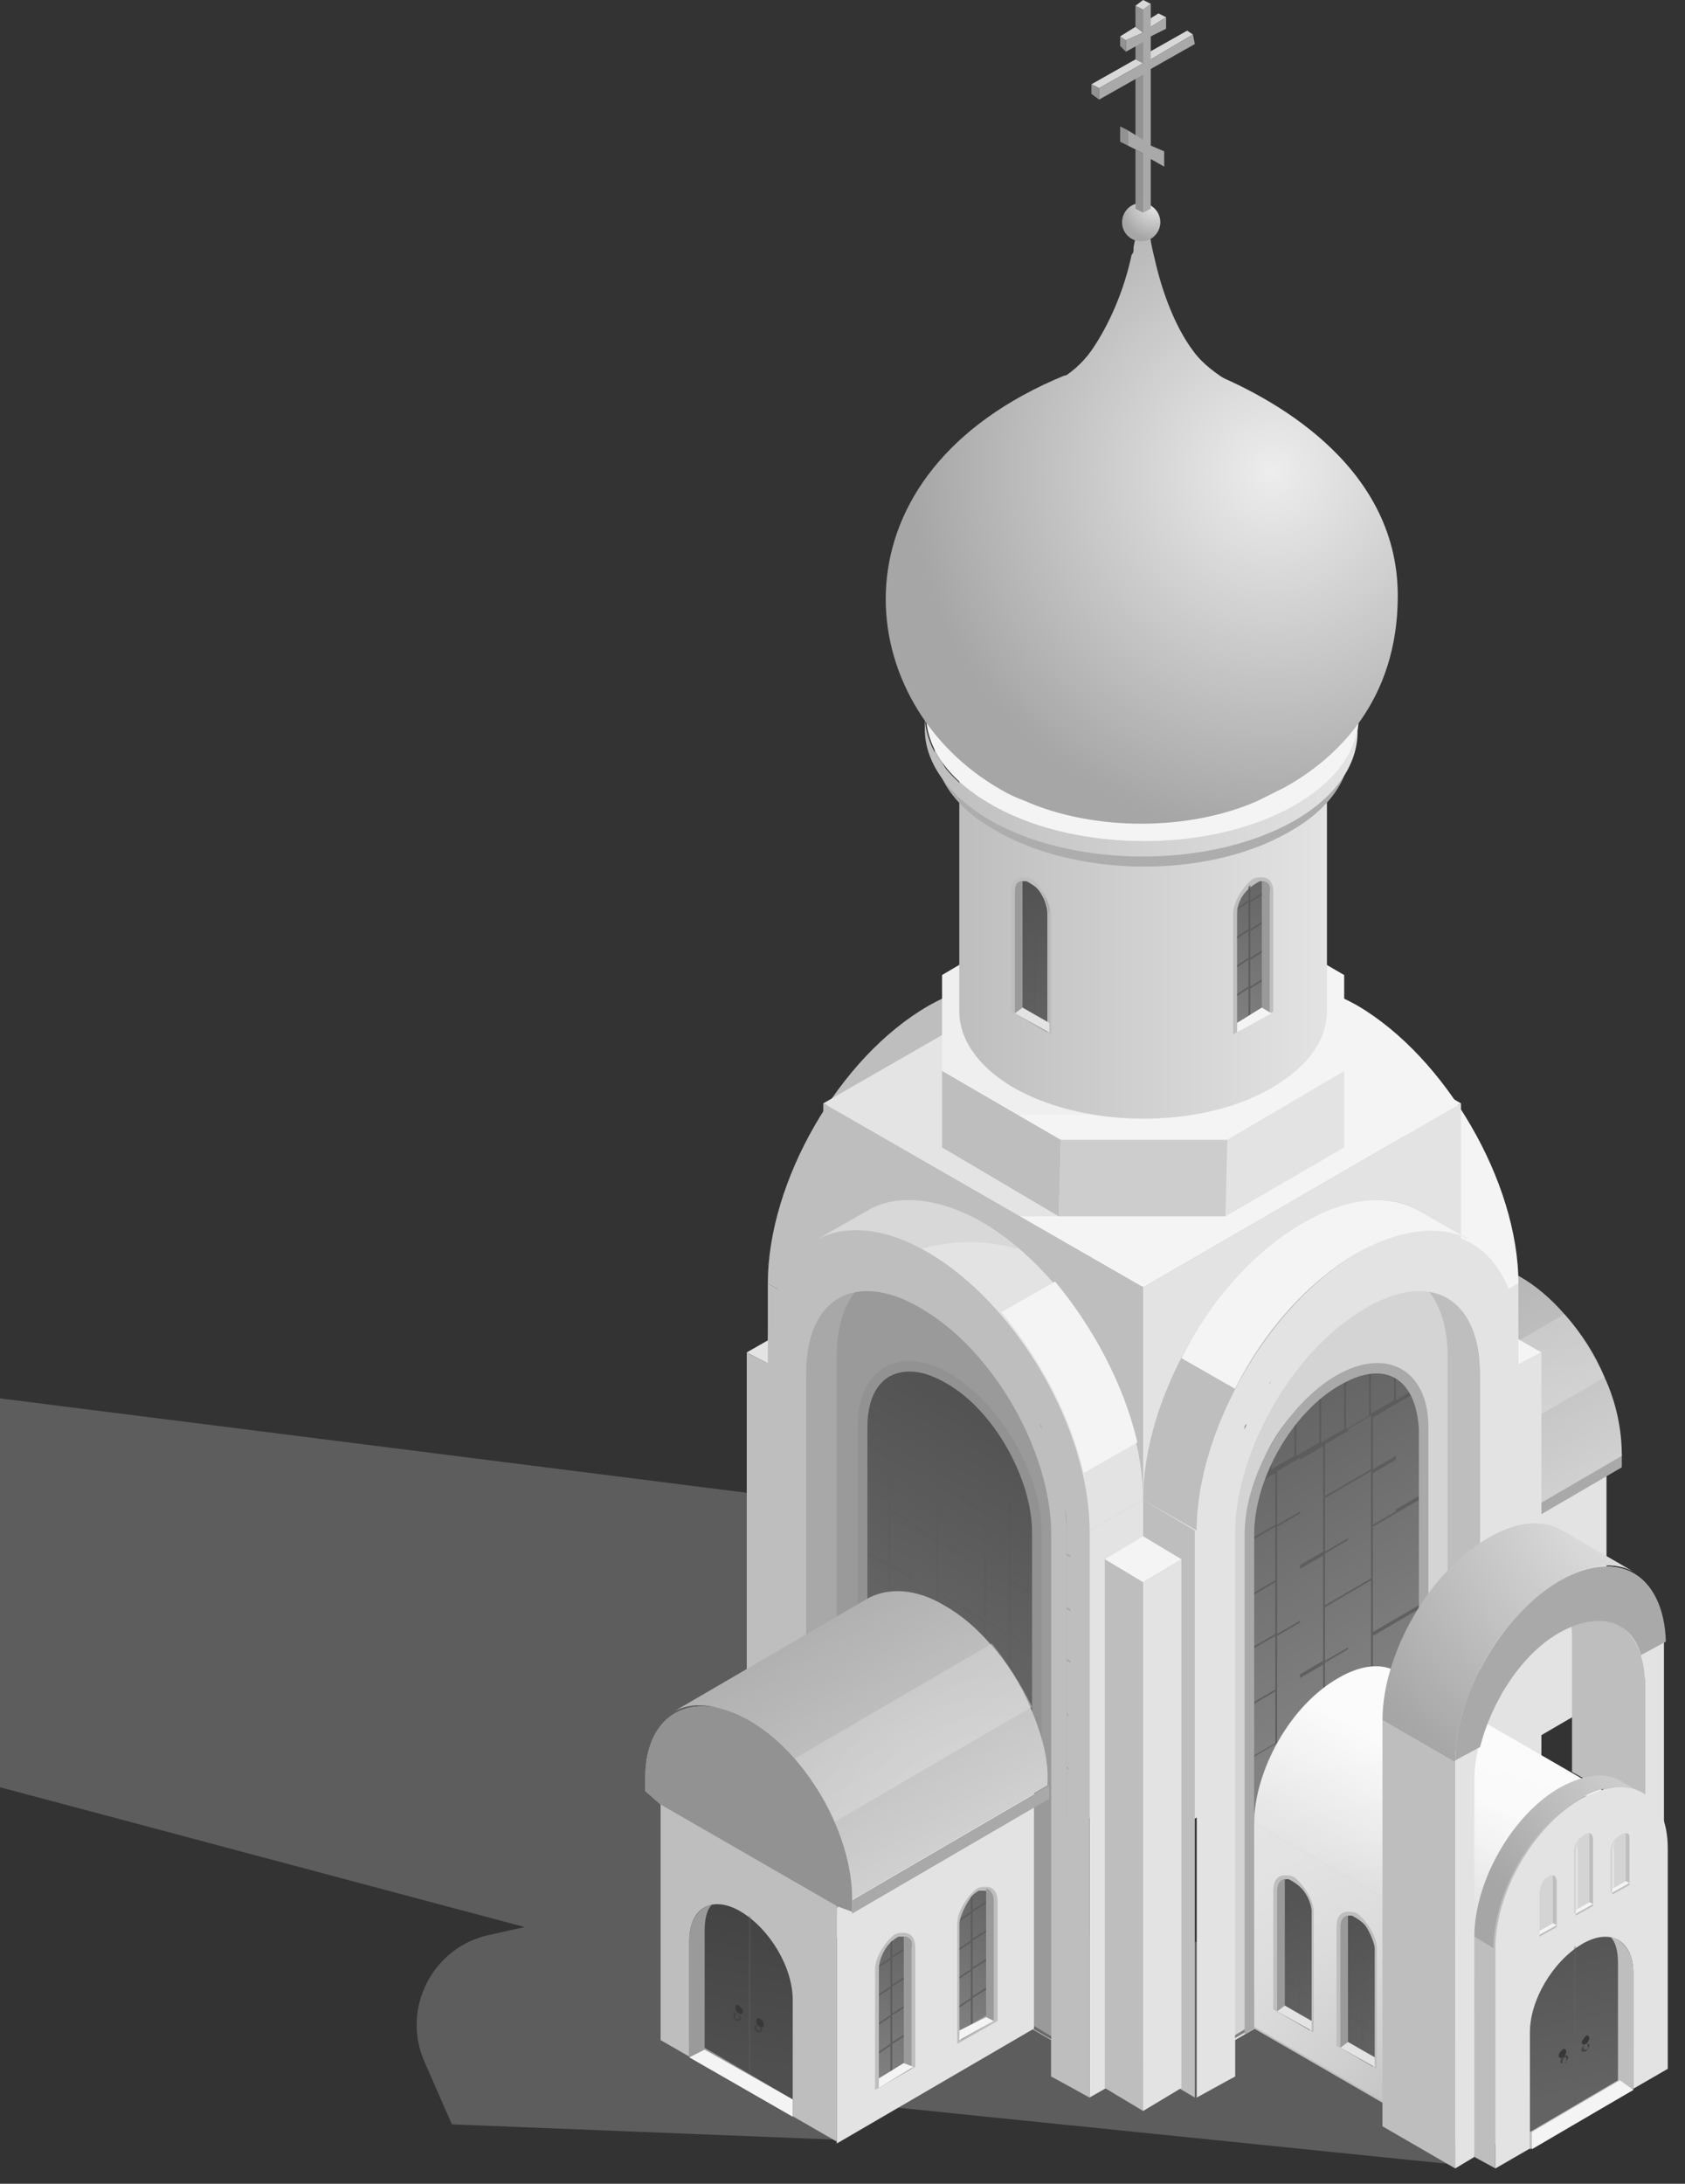 <svg width="88" height="114" viewBox="0 0 88 114" fill="none" xmlns="http://www.w3.org/2000/svg">
<rect x="0" y="0" width="88" height="114" fill="#333333" stroke="none"/>
<path d="M50 105.3L46 110.1L53.9 100.8L70.3 101.9L76 113L46.6 110L43.7 111.7L23.6 110.9L22.2 107.7C20.9 104.9 22.6 101.6 25.6 101L27.4 100.6L0 93.3V73L64.1 81.1" fill="#BFBFBF" fill-opacity="0.3"/>
<path d="M73.6 82.3L83.9 76.3V88.6L73.6 94.6V82.3Z" fill="#E3E3E3"/>
<path d="M74.4 81.9L84.7 75.9V76.6L74.4 82.6V81.9Z" fill="#A9A9A9"/>
<path d="M83.8 71.9C83.3 70.7 82.6 69.6 81.7 68.6C81 67.8 80.2 67.1 79.3 66.6C77.8 65.7 76.4 65.7 75.4 66.2L65.1 72.2C66.1 71.6 67.4 71.7 69 72.6C69.8 73.1 70.6 73.8 71.4 74.6C72.2 75.6 73 76.7 73.5 77.9C74.1 79.2 74.4 80.7 74.4 82L84.7 76C84.7 74.6 84.4 73.2 83.8 71.9Z" fill="url(#paint0_linear)"/>
<path opacity="0.5" d="M81.7 68.6L71.4 74.6C72.2 75.6 73 76.7 73.5 77.9L83.8 71.9C83.2 70.7 82.5 69.5 81.7 68.6Z" fill="url(#paint1_radial)"/>
<path d="M69 72.6C72 74.3 74.4 78.5 74.4 81.9V82.6L73.6 82.3V94.6L64.4 89.3V77L63.6 76.3V75.6C63.6 72.2 66.1 70.8 69 72.6Z" fill="#929292"/>
<path d="M42.9 68.6V98.2L40.1 96.5V67L42.9 68.6Z" fill="#BEBEBE"/>
<path d="M48.5 52.5C50.8 51.2 53 51 54.5 51.9L57.3 53.5C55.8 52.6 53.7 52.7 51.3 54.1C46.7 56.8 42.9 63.3 42.9 68.6L40.1 67C40.1 61.7 43.8 55.2 48.5 52.5Z" fill="#BEBEBE"/>
<path d="M51.2 54.1C46.6 56.8 42.8 63.3 42.8 68.6V98.1L59.6 88.4V58.9C59.7 53.6 55.9 51.4 51.2 54.1Z" fill="#BEBEBE"/>
<path d="M76.5 68.6V98.2L79.3 96.5V67L76.5 68.6Z" fill="#E3E3E3"/>
<path d="M70.9 52.5C68.6 51.2 66.4 51 64.9 51.9L62.1 53.5C63.6 52.6 65.7 52.7 68.1 54.1C72.7 56.8 76.5 63.3 76.5 68.6L79.3 67C79.3 61.7 75.5 55.2 70.9 52.5Z" fill="#F4F4F4"/>
<path d="M68.1 54.1C72.7 56.8 76.5 63.3 76.5 68.6V98.1L59.7 88.4V58.9C59.7 53.6 63.5 51.4 68.1 54.1Z" fill="#BEBEBE"/>
<path d="M78.4 71.7L76.4 70.6L78.4 69.4L80.5 70.6L78.4 71.7Z" fill="#F4F4F4"/>
<path d="M78.4 99.4L76.4 98.2V70.6L78.4 71.7V99.4Z" fill="#BEBEBE"/>
<path d="M80.5 98.2L78.4 99.4V71.7L80.5 70.6V98.2Z" fill="#E3E3E3"/>
<path d="M41.1 71.7L39 70.6L41.1 69.4L43.1 70.6L41.1 71.7Z" fill="#E3E3E3"/>
<path d="M41.1 99.4L39 98.2V70.6L41.1 71.7V99.4Z" fill="#BEBEBE"/>
<path d="M43.1 98.2L41.1 99.4V71.7L43.1 70.6V98.2Z" fill="#F4F4F4"/>
<path d="M59.7 67.2L43 57.6L59.7 48L76.3 57.6L59.7 67.2Z" fill="#F4F4F4"/>
<path d="M59.7 96.5L43 86.9V57.6L59.7 67.2V96.5Z" fill="#BEBEBE"/>
<path d="M76.3 86.9L59.7 96.5V67.2L76.3 57.6V86.9Z" fill="#E3E3E3"/>
<path d="M56.9 79.9V109.5L59.7 107.9V78.3L56.9 79.9Z" fill="#E3E3E3"/>
<path d="M51.3 63.8C49 62.5 46.8 62.3 45.3 63.2L42.5 64.8C44 63.9 46.1 64 48.5 65.4C53.1 68.1 56.9 74.6 56.9 79.9L59.7 78.3C59.7 73 55.9 66.5 51.3 63.8Z" fill="#E3E3E3"/>
<path d="M40.1 99.8V70.3C40.1 65 43.9 62.8 48.5 65.5C53.1 68.2 56.9 74.7 56.9 80V109.5L54.9 108.4V106.5L49 103.1L40.1 99.8Z" fill="#BEBEBE"/>
<path d="M47.7 68.2C48.5 68.2 49.2 68.8 50.1 69.4C56.5 74.8 55.4 82 55.3 89.9C55.2 95.6 55.5 106.8 55.5 106.8L44.7 100.6V72.2C44.8 69.7 45.9 68.2 47.7 68.2Z" fill="url(#paint2_linear)"/>
<path opacity="0.2" d="M44.8 86.5L45.2 86.7V89.4H45.3V86.7L46.5 87.4V90.1H46.6V87.4L47.8 88.1V90.8H47.9V88.1L49.1 88.8V91.5H49.2V88.8L50.4 89.5V92.2H50.5V89.5L51.7 90.2V92.9H51.8V90.2L53 90.9V93.6H53.1V90.9L54.3 91.6C54.3 91.7 54.3 92.2 54.3 94.3H54.4C54.4 92.2 54.4 91.7 54.4 91.6L55.6 92.3C55.6 92.4 55.6 92.8 55.6 95H55.7C55.7 92.6 55.7 92.3 55.7 92.3L55.8 92.4V92.3L55.7 92.2V89.5L55.8 89.6V89.5L55.7 89.4V86.7L55.9 86.8V86.7L55.7 86.6V84L55.9 84.1V84L55.7 83.9V81.2L55.9 81.3V81.2L55.7 81.1C55.7 80.3 55.7 79.8 55.7 79.4C55.7 79.2 55.7 79 55.6 78.8C55.6 79.9 55.6 80.4 55.6 81L54.4 80.3C54.4 79.7 54.4 79.3 54.4 77.6L55.5 78.2V78.1L54.4 77.5V74.5C54.4 74.4 54.3 74.4 54.3 74.3V77.4L53.1 76.7V72.2L53 72.1V76.7L51.8 76V71.2H51.7V76L50.5 75.3V70.8H50.4V75.3L49.2 74.6V70.4H49.1V74.6L47.9 73.9V70H47.8V73.9L46.6 73.2V69.4H46.5V73.2L45.3 72.5V69.9C45.3 70 45.3 70 45.2 70.1V72.5L44.8 72.3V72.4L45.2 72.6C45.2 74.9 45.2 74.3 45.2 75.4L44.8 75.2V75.3L45.2 75.5C45.2 76.9 45.2 76.3 45.2 78.3L44.8 78.1V78.2L45.2 78.4C45.2 80.7 45.2 80.1 45.2 81.2L44.8 81V81.1L45.2 81.3C45.2 82.7 45.2 82.1 45.2 84.1L44.8 83.9V84L45.2 84.2V87L44.8 86.5ZM54 89L55.2 89.7V92.4L54 91.7V89ZM54 86.1L55.2 86.8V89.5L54 88.8C54 87.4 54 87.6 54 86.1ZM54 83.3L55.2 84V84.1V86.7L54 86C54 85.4 54 85 54 83.3ZM54 80.4L55.2 81.1V83.8L54 83.1C54 81.7 54 81.9 54 80.4ZM52.8 88.3L54 89V91.7L52.8 91V88.3ZM52.8 85.4L54 86.1C54 87.5 54 87.4 54 88.9L52.8 88.2C52.8 86.7 52.8 86.8 52.8 85.4ZM52.8 82.6L54 83.3C54 84.2 54 84.8 54 86L52.8 85.3C52.8 84.3 52.8 83.6 52.8 82.6ZM52.8 79.7L54 80.4C54 81.8 54 81.7 54 83.2L52.8 82.5C52.8 81 52.8 81.2 52.8 79.7ZM52.8 76.9L54 77.6C54 78.5 54 79.1 54 80.3L52.8 79.6C52.8 78.7 52.8 78 52.8 76.9ZM51.5 87.5L52.7 88.2V91L51.5 90.3V87.5ZM51.5 84.7L52.7 85.4C52.7 86.8 52.7 86.2 52.7 88.2L51.5 87.5C51.5 85.4 51.5 85 51.5 84.9C51.5 84.8 51.5 84.8 51.5 84.7ZM51.5 81.8L52.7 82.5C52.7 83.4 52.7 84 52.7 85.3L51.5 84.6C51.5 83.1 51.5 82.6 51.5 82.4C51.5 82.4 51.5 82.4 51.5 82.3C51.5 82.2 51.5 82.1 51.5 81.8ZM51.5 79L52.7 79.7C52.7 81.1 52.7 80.5 52.7 82.5L51.5 81.8C51.5 79.7 51.5 79.3 51.5 79.2C51.5 79.1 51.5 79.1 51.5 79ZM51.5 76.2L52.7 76.9C52.7 77.8 52.7 78.4 52.7 79.7L51.5 79C51.5 77.5 51.5 77 51.5 76.8C51.5 76.8 51.5 76.8 51.5 76.7C51.5 76.5 51.5 76.4 51.5 76.2ZM50.2 86.8L51.4 87.5V90.2L50.2 89.5V86.8ZM50.2 84L51.4 84.7C51.4 84.8 51.4 84.8 51.4 84.9C51.4 85 51.4 85.4 51.4 87.5L50.2 86.8C50.2 85.3 50.2 85.4 50.2 84ZM50.2 81.1L51.4 81.8C51.4 83.4 51.4 82.1 51.4 84.5L50.2 83.8C50.2 82.4 50.2 82.5 50.2 81.1ZM50.2 78.3L51.4 79C51.4 79.1 51.4 79.1 51.4 79.2C51.4 79.3 51.4 79.7 51.4 81.8L50.2 81C50.2 79.6 50.2 79.7 50.2 78.3ZM50.2 75.4L51.4 76.1C51.4 77.7 51.4 76.4 51.4 78.8L50.2 78.1C50.2 76 50.2 76.9 50.2 75.4ZM49 86.1L50.2 86.8V89.5L49 88.8V86.1ZM49 83.2L50.2 83.9C50.2 85.3 50.2 85.2 50.2 86.7L49 86C49 84.5 49 84.7 49 83.2ZM49 80.4L50.2 81.1C50.2 82.5 50.2 82.4 50.2 83.8L49 83.1C49 82.2 49 81.5 49 80.4ZM49 77.5L50.2 78.2C50.2 79.6 50.2 79.5 50.2 81L49 80.3C49 78.9 49 79 49 77.5ZM49 74.7L50.2 75.4C50.2 76.8 50.2 76.7 50.2 78.1L49 77.4C49 76.5 49 75.8 49 74.7ZM47.7 85.4L48.9 86.1V88.9L47.7 88.2V85.4ZM47.7 82.5L48.9 83.2C48.9 84.6 48.9 84 48.9 86L47.7 85.3C47.7 83.2 47.7 82.8 47.7 82.7C47.7 82.7 47.7 82.6 47.7 82.5ZM47.7 79.7L48.9 80.4C48.9 81.4 48.9 82.1 48.9 83.2L47.7 82.5C47.7 81.4 47.7 80.7 47.7 79.7ZM47.7 76.8L48.9 77.5C48.9 78.9 48.9 78.3 48.9 80.3L47.7 79.6C47.7 77.5 47.7 77.1 47.7 77C47.7 77 47.7 76.9 47.7 76.8ZM47.7 74L48.9 74.7C48.9 75.7 48.9 76.4 48.9 77.5L47.7 76.8C47.7 75.8 47.7 75 47.7 74ZM46.5 84.6L47.7 85.3V88L46.5 87.3V84.6ZM46.5 81.8L47.7 82.5C47.7 82.6 47.7 82.6 47.7 82.7C47.7 82.8 47.7 83.2 47.7 85.3L46.5 84.6C46.5 83.1 46.5 83.2 46.5 81.8ZM46.5 78.9L47.7 79.6C47.7 80.6 47.7 81.4 47.7 82.3L46.5 81.6C46.5 80.6 46.5 80.1 46.5 78.9ZM46.5 76.1L47.7 76.8V79.5L46.5 78.8C46.5 77.4 46.5 77.5 46.5 76.1ZM46.5 73.3L47.7 74C47.7 75 47.7 75.8 47.7 76.7L46.5 76C46.5 74.9 46.5 74.4 46.5 73.3ZM45.2 83.9L46.4 84.6V87.3L45.2 86.6V83.9ZM45.2 81.1L46.4 81.8C46.4 83.2 46.4 83.1 46.4 84.6L45.2 83.9C45.2 82.4 45.2 82.5 45.2 81.1ZM45.2 78.2L46.4 78.9C46.4 79.2 46.4 81.4 46.4 81.6L45.2 81C45.2 79.6 45.2 79.7 45.2 78.2ZM45.2 75.4L46.4 76.1C46.4 77.5 46.4 77.4 46.4 78.9L45.2 78.2C45.2 76.7 45.2 76.8 45.2 75.4ZM45.2 72.5L46.4 73.2C46.4 73.5 46.4 75.7 46.4 75.9L45.2 75.2C45.2 73.9 45.2 74 45.2 72.5Z" fill="#595959"/>
<path d="M45.7 67C46 67 47.1 67.3 48.7 68.3C52.8 70.8 55.4 75.6 55.4 80.4V106.6L53.9 105.7C53.9 105.7 53.9 98.7 53.9 91.8C53.9 91.5 54 91.1 54 90.8C54 86.1 54 81.5 53.9 79.5C53.7 74.3 49.4 72 49.4 72C45 69.8 44.9 73.6 45 80.7C45.1 84.7 45.1 94.7 44.9 100.6L43.3 99.7V70.5C43.3 67.8 43.7 67 45.7 67Z" fill="#9A9A9A"/>
<path d="M44.7 67.4C44.1 68.1 43.7 69.3 43.7 70.7V99.9L42.001 100.9V71.7C42.1 69.3 43.1 67.7 44.7 67.4Z" fill="#A8A8A8"/>
<path d="M41.3 100.5V71.8C41.3 67.2 44.5 65.4 48.5 67.7C52.5 70 55.7 75.5 55.7 80.1V108.8L54.9 108.4V80.1C54.9 75.8 51.9 70.5 48.1 68.3C47.1 67.7 46.1 67.4 45.3 67.4C43.3 67.4 42.1 69 42.1 71.7V100.9L41.3 100.5Z" fill="#BEBEBE"/>
<path d="M45.3 89.1V74.5C45.3 72.7 46.1 71.6 47.5 71.6C48.1 71.6 48.7 71.8 49.4 72.2C51.9 73.6 53.9 77.2 53.9 80V92.3C54.1 92.4 54.2 92.5 54.4 92.6V80C54.4 77 52.3 73.3 49.6 71.7C47 70.2 44.8 71.4 44.8 74.4V88.9C45 89 45.1 89.1 45.3 89.1Z" fill="#929292"/>
<path d="M62.4 79.9V109.5L59.7 107.9V78.3L62.4 79.9Z" fill="#BEBEBE"/>
<path d="M68.1 63.8C70.4 62.5 72.6 62.3 74.1 63.2L76.9 64.8C75.4 63.9 73.3 64 70.9 65.4C66.3 68.1 62.5 74.6 62.5 79.9L59.7 78.3C59.7 73 63.4 66.5 68.1 63.8Z" fill="#BEBEBE"/>
<path d="M79.3 99.8V70.3C79.3 65 75.5 62.8 70.9 65.5C66.3 68.2 62.5 74.7 62.5 80V109.5L64.5 108.4V106.5L70.4 103.1L79.3 99.8Z" fill="#E3E3E3"/>
<path d="M71.6 68.2C70.8 68.2 70.1 68.8 69.2 69.4C62.8 74.8 63.9 82 64 89.9C64.1 95.6 63.8 106.8 63.8 106.8L74.6 100.6V72.2C74.6 69.7 73.5 68.2 71.6 68.2Z" fill="url(#paint3_linear)"/>
<path opacity="0.8" d="M74.6 86.4L74.2 86.6V83.8L74.6 83.6V83.5L74.2 83.7C74.2 81.7 74.2 82.3 74.2 80.9L74.6 80.7V80.6L74.2 80.8C74.2 79.8 74.2 80.3 74.2 78L74.6 77.8V77.7L74.2 77.9C74.2 75.9 74.2 76.5 74.2 75.1L74.6 74.9V74.8L74.2 75C74.2 74 74.2 74.5 74.2 72.2L74.6 72V71.9L74.2 72.1V70C74.2 69.9 74.2 69.9 74.1 69.8V72.4L72.9 73.1V69.3H72.8V73.1L71.6 73.8V70H71.5V73.9L70.3 74.6V70.4H70.2V74.6L69 75.3V70.8H68.9V75.3L67.7 76V71.2H67.6V76L66.4 76.7V72.1L66.3 72.2V76.7L65.1 77.4V74.3C65.1 74.4 65 74.4 65 74.5V77.5L63.9 78.1V78.2L65 77.6C65 79.3 65 79.7 65 80.3L64.2 81C64.2 80.3 64.2 79.8 64.2 78.8C64.2 79 64.1 79.2 64.1 79.4C64.1 79.8 64.1 80.3 64.1 81.1L63.9 81.2V81.3L64.1 81.2V83.9L63.9 84V84.1L64.1 84V84.1V86.7L63.9 86.8V86.9L64.1 86.8V89.5L64 89.6V89.7L64.1 89.6V92.3L64 92.4V92.5L64.1 92.4C64.1 92.4 64.1 92.7 64.1 95.1H64.2C64.2 92.9 64.2 92.4 64.2 92.4L65.4 91.7C65.4 91.8 65.4 92.3 65.4 94.4H65.5C65.5 92.3 65.5 91.8 65.5 91.7L66.7 91V93.7H66.8V91L68 90.3V93H68.1V90.3L69.3 89.6V92.3H69.4V89.6L70.6 88.9V91.6H70.7V88.9L71.9 88.2V90.9H72V88.2L73.2 87.5V90.2H73.3V87.5L74.5 86.8V89.5H74.6V86.8V86.4ZM65.3 91.7L64.1 92.4V89.7L65.3 89V91.7ZM65.3 88.9L64.1 89.6V86.9L65.3 86.2C65.3 87.6 65.3 87.4 65.3 88.9ZM65.3 86L64.1 86.7V84.1V84L65.3 83.3C65.3 85 65.3 85.4 65.3 86ZM65.3 83.2L64.1 83.9V81.2L65.3 80.5C65.3 81.9 65.3 81.7 65.3 83.2ZM66.6 91L65.4 91.7V89L66.6 88.3V91ZM66.6 88.2L65.4 88.9C65.4 87.4 65.4 87.6 65.4 86.1L66.6 85.4C66.6 86.8 66.6 86.7 66.6 88.2ZM66.6 85.3L65.4 86C65.4 84.8 65.4 84.2 65.4 83.3L66.6 82.6C66.6 83.6 66.6 84.3 66.6 85.3ZM66.6 82.5L65.4 83.2C65.4 81.7 65.4 81.9 65.4 80.4L66.6 79.7C66.6 81.2 66.6 81 66.6 82.5ZM66.6 79.6L65.4 80.3C65.4 79.1 65.4 78.5 65.4 77.6L66.6 76.9C66.6 78 66.6 78.7 66.6 79.6ZM67.9 90.3L66.7 91V88.2L67.9 87.5V90.3ZM67.9 84.9C67.9 85 67.9 85.4 67.9 87.5L66.7 88.2C66.7 86.2 66.7 86.8 66.7 85.4L67.9 84.7C67.9 84.8 67.9 84.8 67.9 84.9ZM67.9 82.3C67.9 82.3 67.9 82.4 67.9 82.3C67.9 82.6 67.9 83.1 67.9 84.6L66.7 85.3C66.7 84.1 66.7 83.4 66.7 82.5L67.9 81.8C67.9 82.1 67.9 82.2 67.9 82.3ZM67.9 79.2C67.9 79.3 67.9 79.7 67.9 81.8L66.7 82.5C66.7 80.5 66.7 81.1 66.7 79.7L67.9 79C67.9 79.1 67.9 79.1 67.9 79.2ZM67.9 76.6C67.9 76.7 67.9 76.7 67.9 76.6C67.9 76.8 67.9 77.4 67.9 78.9L66.7 79.6C66.7 78.4 66.7 77.7 66.7 76.8L67.9 76.1C67.9 76.4 67.9 76.5 67.9 76.6ZM69.1 89.6L67.9 90.3V87.6L69.1 86.9V89.6ZM69.1 86.7L67.9 87.4C67.9 85.3 67.9 84.9 67.9 84.8C67.9 84.8 67.9 84.7 67.9 84.6L69.1 83.9C69.1 85.4 69.1 85.3 69.1 86.7ZM69.1 83.9L67.9 84.6C67.9 82.1 67.9 83.4 67.9 81.9L69.1 81.2C69.1 82.5 69.1 82.4 69.1 83.9ZM69.1 81L67.9 81.7C67.9 79.6 67.9 79.2 67.9 79.1C67.9 79.1 67.9 79 67.9 78.9L69.1 78.2C69.1 79.7 69.1 79.6 69.1 81ZM69.1 78.2L67.9 78.9C67.9 76.4 67.9 77.7 67.9 76.2L69.1 75.5C69.1 76.9 69.1 76 69.1 78.2ZM70.4 88.8L69.2 89.5V86.8L70.4 86.1V88.8ZM70.4 86L69.2 86.7C69.2 85.2 69.2 85.4 69.2 83.9L70.4 83.2C70.4 84.7 70.4 84.5 70.4 86ZM70.4 83.1L69.2 83.8C69.2 82.4 69.2 82.5 69.2 81.1L70.4 80.4C70.4 81.5 70.4 82.2 70.4 83.1ZM70.4 80.3L69.2 81C69.2 79.5 69.2 79.7 69.2 78.2L70.4 77.5C70.4 79 70.4 78.9 70.4 80.3ZM70.4 77.4L69.2 78.1C69.2 76.7 69.2 76.8 69.2 75.4L70.4 74.7C70.4 75.8 70.4 76.5 70.4 77.4ZM71.6 88.1L70.4 88.8V86L71.6 85.3V88.1ZM71.6 82.7C71.6 82.8 71.6 83.2 71.6 85.3L70.4 86C70.4 84 70.4 84.6 70.4 83.2L71.6 82.5C71.6 82.6 71.6 82.7 71.6 82.7ZM71.6 82.4L70.4 83.1C70.4 82.1 70.4 81.4 70.4 80.3L71.6 79.6C71.6 80.7 71.6 81.4 71.6 82.4ZM71.6 77C71.6 77.1 71.6 77.5 71.6 79.6L70.4 80.3C70.4 78.3 70.4 78.9 70.4 77.5L71.6 76.8C71.6 76.9 71.6 77 71.6 77ZM71.6 76.7L70.4 77.4C70.4 76.4 70.4 75.7 70.4 74.6L71.6 73.9C71.6 75 71.6 75.8 71.6 76.7ZM72.9 87.4L71.7 88.1V85.4L72.9 84.7V87.4ZM72.9 84.5L71.7 85.2C71.7 83.1 71.7 82.7 71.7 82.6C71.7 82.6 71.7 82.5 71.7 82.4L72.9 81.7C72.9 83.2 72.9 83.1 72.9 84.5ZM72.9 81.7L71.7 82.4C71.7 81.4 71.7 80.6 71.7 79.7L72.9 79C72.9 80.1 72.9 80.6 72.9 81.7ZM72.9 78.9L71.7 79.6V76.9L72.9 76.2C72.9 77.5 72.9 77.4 72.9 78.9ZM72.9 76L71.7 76.7C71.7 75.7 71.7 74.9 71.7 74L72.9 73.3C72.9 74.4 72.9 74.9 72.9 76ZM74.1 86.7L72.9 87.4V84.7L74.1 84V86.7ZM74.1 83.8L72.9 84.5C72.9 83 72.9 83.2 72.9 81.7L74.1 81C74.1 82.5 74.1 82.4 74.1 83.8ZM74.1 81L72.9 81.7C72.9 81.4 72.9 79.3 72.9 79L74.1 78.3C74.1 79.7 74.1 79.6 74.1 81ZM74.1 78.1L72.9 78.8C72.9 77.3 72.9 77.5 72.9 76L74.1 75.3C74.1 76.8 74.1 76.7 74.1 78.1ZM74.1 75.3L72.9 76C72.9 75.7 72.9 73.6 72.9 73.3L74.1 72.6C74.1 74 74.1 73.9 74.1 75.3Z" fill="#595959"/>
<path d="M73.6 67C73.3 67 72.2 67.3 70.6 68.3C66.5 70.8 63.9 75.6 63.9 80.4V106.6L65.4 105.7C65.4 105.7 65.1 84.5 65.3 79.3C65.5 74.1 69.9 71.9 69.9 71.9C74.3 69.7 74.4 73.5 74.3 80.6C74.2 84.6 74.2 94.6 74.4 100.5L76 99.6V70.4C76 67.8 75.6 67 73.6 67Z" fill="#D4D4D4"/>
<path d="M74.6 67.4C75.2 68.1 75.6 69.3 75.6 70.7V99.9L77.3 100.9V71.7C77.3 69.3 76.3 67.7 74.6 67.4Z" fill="#BEBEBE"/>
<path d="M78.1 100.5V71.8C78.1 67.2 74.9 65.4 70.9 67.7C66.9 70 63.7 75.5 63.7 80.1V108.8L64.5 108.4V80.1C64.5 75.8 67.5 70.5 71.3 68.3C72.3 67.7 73.3 67.4 74.1 67.4C76.1 67.4 77.3 69 77.3 71.7V100.9L78.1 100.5Z" fill="#E3E3E3"/>
<path d="M69.8 71.8C67.2 73.3 65 77 65 80.1V106.2L65.5 105.9V80.1C65.5 77.2 67.5 73.7 70 72.3C70.7 71.9 71.3 71.7 71.9 71.7C73.2 71.7 74 72.8 74.1 74.6V100.9L74.6 100.6V74.5C74.6 71.5 72.4 70.3 69.8 71.8Z" fill="#A9A9A9"/>
<path d="M59.7 82.6L57.7 81.4L59.7 80.2L61.7 81.4L59.7 82.6Z" fill="#F4F4F4"/>
<path d="M59.7 110.2L57.7 109V81.4L59.7 82.6V110.2Z" fill="#BEBEBE"/>
<path d="M61.7 109L59.7 110.2V82.6L61.7 81.4V109Z" fill="#E3E3E3"/>
<path opacity="0.3" d="M59.7 48L43 57.6V64.6L42.5 64.9C42.6 64.8 42.7 64.8 42.8 64.7C42.8 64.7 42.9 64.7 42.9 64.6C44.3 64 46.1 64.2 48 65.2H48.1C50.9 64.4 53.1 65.2 53.1 65.2V63.5H63.9L68.9 53.4L59.7 48Z" fill="#BEBEBE"/>
<path d="M70.2 55.9V59.9L64 63.5L64.1 59.5L70.2 55.9Z" fill="#E3E3E3"/>
<path d="M55.4 59.5L55.3 63.5L49.2 59.9V55.9L55.4 59.5Z" fill="#BEBEBE"/>
<path d="M64.1 59.5L64 63.5H55.3L55.4 59.5H64.1Z" fill="#CDCDCD"/>
<path d="M70.2 50.9V55.9L64.1 59.5H55.4L49.2 55.9V50.9L55.3 47.3H64L70.2 50.9Z" fill="#F4F4F4"/>
<g opacity="0.3">
<path opacity="0.3" d="M59.4 47.3H55.3L49.2 50.9V55.9L53.2 58.2H59.4V47.3Z" fill="#BEBEBE"/>
</g>
<path d="M50.1 39.9V52.8C50.1 54.2 51 55.6 52.8 56.7C56.5 58.9 62.6 59 66.4 56.8C68.3 55.7 69.3 54.3 69.3 52.8V39.9H50.1Z" fill="url(#paint4_linear)"/>
<path d="M67.2 42.7C62.9 45.1 56.1 45 51.9 42.5C49.9 41.3 48.8 39.7 48.8 38.1V38.9C48.8 40.5 49.8 42.1 51.9 43.3C56.1 45.8 62.9 45.9 67.2 43.5C69.4 42.3 70.5 40.7 70.5 39V38.2C70.5 39.9 69.4 41.5 67.2 42.7Z" fill="#ADADAD"/>
<path d="M67.8 32.8C63.5 30.2 56.3 30.1 51.8 32.6C47.3 35.1 47.2 39.3 51.6 41.9C55.9 44.5 63.1 44.6 67.6 42.1C72 39.6 72.1 35.4 67.8 32.8Z" fill="#F4F4F4"/>
<path d="M67.5 42.1C63 44.6 55.9 44.5 51.5 41.9C49.4 40.6 48.3 39 48.3 37.3V38.1C48.3 39.7 49.4 41.4 51.5 42.7C55.8 45.3 63 45.4 67.5 42.9C69.8 41.6 70.9 39.9 70.9 38.2V37.4C71 39.1 69.8 40.8 67.5 42.1Z" fill="url(#paint5_linear)"/>
<path d="M63.1 19.4L55.6 19.6C43.2 24.7 44.4 36.4 51.9 41C52.4 41.3 52.7 41.5 53.5 41.8C57.1 43.4 62.1 43.4 65.7 41.8C66.1 41.6 66.7 41.3 67.1 41.1C67.2 41 67.3 41 67.4 40.9C67.3 41 67.2 41 67.1 41.1C69.8 39.6 73 36.6 73 31.1C73 24.1 66.1 20.6 63.1 19.4Z" fill="url(#paint6_radial)"/>
<path d="M64.3 20C63.5 19.5 62.8 19 62.3 18.3C61.4 17.1 60.7 15.3 60.3 13.5C60.1 12.7 60 12.1 60 11.5C60 11.5 60 11.5 60 11.4C60 11.3 60 11.2 60 11.1C60 10.9 60 10.7 60 10.5C60 10.5 60 10.6 59.9 10.6C59.8 10.7 59.6 10.7 59.5 10.6C59.4 10.6 59.4 10.5 59.4 10.5C59.4 10.7 59.4 10.9 59.4 11.1C59.4 11.2 59.4 11.2 59.4 11.3C59.4 11.4 59.4 11.5 59.4 11.6C59.4 12 59.3 12.4 59.2 12.9V13C59.2 13.1 59.2 13.2 59.1 13.3C58.7 15.2 57.9 17 57 18.3C56.5 19 55.9 19.5 55.2 19.9C53.9 20.6 53.3 21.6 53.2 22.5C53.2 23.5 53.8 24.5 55 25.2C57.5 26.7 61.6 26.7 64.2 25.3C65.5 24.5 66.2 23.5 66.2 22.5C66.1 21.6 65.5 20.7 64.3 20Z" fill="url(#paint7_radial)"/>
<path d="M59.8 10.4C59.7 10.3 59.5 10.3 59.4 10.4C59.3 10.5 59.3 10.6 59.4 10.6C59.5 10.7 59.7 10.7 59.8 10.6C59.9 10.6 59.9 10.5 59.8 10.4Z" fill="#E8E8E8"/>
<path d="M43.7 99.6L54 93.6V105.9L43.7 111.9V99.6Z" fill="#E3E3E3"/>
<path d="M44.5 99.2L54.8 93.2V93.9L44.5 99.9V99.2Z" fill="#A9A9A9"/>
<path d="M53.8 89.1C53.3 87.9 52.6 86.8 51.7 85.8C51 85 50.2 84.3 49.3 83.8C47.8 82.9 46.4 82.9 45.4 83.4L35.1 89.4C36.1 88.8 37.4 88.9 39 89.8C39.8 90.3 40.6 91 41.4 91.8C42.2 92.8 43 93.9 43.5 95.1C44.1 96.4 44.4 97.9 44.4 99.2L54.7 93.2C54.8 91.9 54.4 90.5 53.8 89.1Z" fill="url(#paint8_linear)"/>
<path opacity="0.5" d="M51.8 85.8L41.5 91.8C42.3 92.8 43.1 93.9 43.6 95.1L53.9 89.1C53.3 87.9 52.6 86.8 51.8 85.8Z" fill="url(#paint9_radial)"/>
<path d="M39.1 89.8C42.1 91.5 44.5 95.7 44.5 99.1V99.8L43.7 99.5V111.8L34.5 106.5V94.2L33.7 93.5V92.8C33.7 89.5 36.1 88.1 39.1 89.8Z" fill="#BEBEBE"/>
<path d="M39.1 89.8C42.1 91.5 44.5 95.7 44.5 99.1V99.8L43.7 99.5L34.5 94.2L33.7 93.5V92.8C33.7 89.5 36.1 88.1 39.1 89.8Z" fill="#929292"/>
<path d="M60.6 11.6C60.6 12.1 60.2 12.6 59.6 12.6C59.1 12.6 58.6 12.2 58.6 11.6C58.6 11.1 59 10.6 59.6 10.6C60.2 10.6 60.6 11.1 60.6 11.6Z" fill="url(#paint10_radial)"/>
<path d="M59.7 11.1L59.3 10.9V7.8L59.7 8V11.1Z" fill="#929292"/>
<path d="M58.9 7.6L58.5 7.4V6.6L58.9 6.8V7.6Z" fill="#929292"/>
<path d="M59.7 7.4L59.3 7.2V3.6L59.7 3.9V7.4Z" fill="#929292"/>
<path d="M60.1 3.1L59.7 2.9L62 1.6L62.3 1.8L60.1 3.1Z" fill="#D8D8D8"/>
<path d="M59.7 3.3L59.3 3.1V2L59.7 2.2V3.3Z" fill="#929292"/>
<path d="M60.1 1.4L59.7 1.2L60.5 0.7L60.9 0.9L60.1 1.4Z" fill="#D8D8D8"/>
<path d="M57.4 4.6L57 4.4L59.3 3.1L59.7 3.3L57.4 4.6Z" fill="#D8D8D8"/>
<path d="M57.4 5.2L57 4.9V4.4L57.4 4.6V5.2Z" fill="#929292"/>
<path d="M58.8 2.7L58.5 2.4V1.9L58.8 2.1V2.7Z" fill="#929292"/>
<path d="M58.8 2.1L58.5 1.9L59.3 1.4L59.7 1.7L58.8 2.1Z" fill="#D8D8D8"/>
<path d="M60.1 0.2V1.4L60.9 0.9V1.5L60.1 1.9V3.1L62.3 1.8L62.4 2.3L60.1 3.6V7.6L60.8 7.9V8.7L60.1 8.3V10.9L59.7 11.1V8L58.9 7.6V6.8L59.7 7.3V3.9L57.4 5.2V4.6L59.7 3.3V2.2L58.8 2.7V2.1L59.7 1.7V0.5L60.1 0.2Z" fill="#A9A9A9"/>
<path d="M59.7 1.7L59.3 1.4V0.3L59.7 0.5V1.7Z" fill="#929292"/>
<path d="M59.7 0.5L59.3 0.3L59.7 0L60.1 0.2L59.7 0.5Z" fill="#D8D8D8"/>
<path d="M77.1 101.9L65.5 95.2V105.9L77.1 112.6V101.9Z" fill="#BEBEBE"/>
<path d="M69.9 87.6C71.1 86.9 72.2 86.8 73 87.3L84.6 94C83.8 93.5 82.7 93.6 81.5 94.3C79.1 95.7 77.1 99.1 77.1 101.9L65.5 95.2C65.5 92.4 67.4 89 69.9 87.6Z" fill="url(#paint11_linear)"/>
<path opacity="0.6" d="M73 87.3C72.2 86.8 71.1 86.9 69.9 87.6C67.5 89 65.5 92.4 65.5 95.2V105.8L77.1 112.5V101.9C77.1 99.1 79.1 95.7 81.5 94.3C82.7 93.6 83.8 93.5 84.6 94L73 87.3Z" fill="url(#paint12_radial)"/>
<path d="M81.5 94.3C79.1 95.7 77.1 99.1 77.1 101.9V112.5L85.9 107.4V96.8C85.9 94 83.9 92.9 81.5 94.3Z" fill="#BEBEBE"/>
<path d="M84.6 84.9L80.8 82.7C81.6 83.2 82.1 84.1 82.1 85.5V92.5L84.6 93.9C85.4 94.4 85.9 95.3 85.9 96.7V87.6C85.9 86.3 85.4 85.4 84.6 84.9Z" fill="#BEBEBE"/>
<path d="M72.2 89.8V111L76 113.2V92L72.2 89.8Z" fill="#BEBEBE"/>
<path d="M81.6 79.9C80.6 79.3 79.2 79.4 77.7 80.3C74.7 82 72.2 86.3 72.2 89.8L76 92C76 88.5 78.4 84.3 81.5 82.5C83 81.6 84.4 81.5 85.4 82.1L81.6 79.9Z" fill="url(#paint13_radial)"/>
<path d="M81.5 82.5C78.5 84.2 76 88.5 76 92V113.2L77 112.6V92.9C77 90.1 79 86.7 81.4 85.2C83.9 83.8 85.8 84.9 85.9 87.7V107.4L86.9 106.8V85.6C86.9 82.2 84.5 80.8 81.5 82.5Z" fill="#E3E3E3"/>
<path d="M78.1 101.7L77 101.1V112.6L78.1 113.2V101.7Z" fill="#BEBEBE"/>
<path d="M81.5 93.3C82.8 92.6 83.9 92.5 84.7 93L85.7 93.6C84.9 93.1 83.7 93.2 82.5 93.9C80 95.3 78 98.8 78 101.7L77 101.1C77 98.2 79 94.7 81.5 93.3Z" fill="url(#paint14_radial)"/>
<path d="M82.6 93.9C80.1 95.3 78.1 98.8 78.1 101.7V113.2L87.1 108V96.5C87.1 93.6 85.1 92.5 82.6 93.9Z" fill="#E3E3E3"/>
<path d="M81.5 82.5C78.5 84.2 76 88.5 76 91.9L77.3 91.2C77.9 88.8 79.5 86.3 81.5 85.2C83.5 84.1 85.2 84.6 85.7 86.4L87 85.7C86.9 82.2 84.5 80.8 81.5 82.5Z" fill="#A9A9A9"/>
<path d="M68.1 63.8C65.5 65.3 63.2 67.9 61.7 70.9L64.5 72.5C66 69.5 68.3 66.9 70.9 65.4C73.2 64.1 75.4 63.9 76.9 64.8L74.1 63.2C72.5 62.3 70.4 62.5 68.1 63.8Z" fill="#F4F4F4"/>
<path d="M56.6 76.9L59.4 75.3C58.7 72.3 57.1 69.3 55.1 66.9L52.3 68.5C54.3 70.9 55.9 73.9 56.6 76.9Z" fill="#F4F4F4"/>
<path d="M85.3 103C85.3 101.3 84.1 100.6 82.6 101.5C81.1 102.4 79.9 104.4 79.9 106.1V112.2L85.3 109.1V103Z" fill="url(#paint15_linear)"/>
<path opacity="0.4" d="M82.2 110.1L82.3 110V101.6C82.3 101.6 82.2 101.6 82.2 101.7V110.1Z" fill="#636363"/>
<path d="M85.3 103C85.3 101.9 84.8 101.3 84.1 101.1C84.4 101.4 84.5 101.9 84.5 102.5V108.6L79.9 111.3V112.2L85.3 109.1V103Z" fill="#BEBEBE"/>
<path d="M84.6 108.6L80.001 111.3V112.2L85.3 109.1L84.6 108.6Z" fill="#F4F4F4"/>
<path d="M82.801 106.3C82.901 106.2 83.001 106.3 83.001 106.4C83.001 106.5 82.901 106.7 82.801 106.7C82.701 106.8 82.601 106.7 82.601 106.6C82.601 106.6 82.701 106.4 82.801 106.3Z" fill="#383838"/>
<path d="M82.901 106.7C83.001 106.7 83.001 106.7 82.901 106.7H82.801C82.701 106.8 82.601 106.9 82.601 107C82.601 107.1 82.601 107.1 82.701 107.1H82.801C82.901 107 83.001 106.9 83.001 106.8C83.001 106.7 83.001 106.7 82.901 106.7ZM82.801 107C82.801 107.1 82.801 107.1 82.801 107C82.701 107 82.701 107 82.701 106.9C82.701 106.8 82.801 106.7 82.801 106.7H82.901C82.901 106.7 82.901 106.7 82.901 106.8C83.001 106.9 82.901 107 82.801 107Z" fill="#414141"/>
<path d="M81.6 107C81.7 106.9 81.8 107 81.8 107.1C81.8 107.2 81.7 107.4 81.6 107.4C81.5 107.5 81.4 107.4 81.4 107.3C81.4 107.2 81.5 107.1 81.6 107Z" fill="#383838"/>
<path d="M81.8 107.3H81.701C81.6 107.4 81.501 107.5 81.501 107.6C81.501 107.7 81.501 107.7 81.6 107.7H81.701C81.8 107.6 81.9 107.5 81.9 107.4C81.9 107.4 81.9 107.3 81.8 107.3ZM81.701 107.7C81.6 107.7 81.6 107.7 81.701 107.7C81.6 107.7 81.6 107.7 81.6 107.6C81.6 107.5 81.701 107.4 81.701 107.4H81.8C81.8 107.4 81.8 107.4 81.8 107.5C81.8 107.6 81.8 107.7 81.701 107.7Z" fill="#414141"/>
<path d="M36 101.3C36 99.6 37.2 98.9 38.7 99.8C40.2 100.7 41.4 102.7 41.4 104.4V110.5L36 107.4V101.3Z" fill="url(#paint16_linear)"/>
<path opacity="0.3" d="M39.2 108.5L39.1 108.4V100C39.1 100 39.2 100 39.2 100.1V108.5Z" fill="#636363"/>
<path d="M36 101.3C36 100.2 36.5 99.6 37.2 99.4C36.9 99.7 36.8 100.2 36.8 100.8V106.9L41.4 109.6V110.5L36 107.4V101.3Z" fill="#9A9A9A"/>
<path d="M36.8 107L41.4 109.6V110.5L36 107.4L36.8 107Z" fill="#F4F4F4"/>
<path d="M38.6 104.7C38.5 104.6 38.4 104.7 38.4 104.8C38.4 104.9 38.5 105.1 38.6 105.1C38.7 105.2 38.8 105.1 38.8 105C38.8 104.9 38.7 104.8 38.6 104.7Z" fill="#383838"/>
<path d="M38.3 105.2C38.3 105.3 38.4 105.5 38.5 105.5C38.6 105.5 38.6 105.5 38.6 105.5L38.7 105.4C38.7 105.3 38.6 105.1 38.5 105.1C38.4 105.1 38.4 105.1 38.4 105.1C38.3 105 38.3 105.1 38.3 105.2ZM38.4 105.2C38.4 105.1 38.4 105.1 38.4 105.2C38.5 105.1 38.5 105.1 38.5 105.1C38.6 105.1 38.6 105.3 38.6 105.3V105.4H38.5C38.4 105.4 38.4 105.3 38.4 105.2Z" fill="#414141"/>
<path d="M39.7 105.4C39.6 105.3 39.5 105.4 39.5 105.5C39.5 105.6 39.6 105.8 39.7 105.8C39.8 105.9 39.9 105.8 39.9 105.7C39.9 105.6 39.8 105.4 39.7 105.4Z" fill="#383838"/>
<path d="M39.4 105.8C39.4 105.9 39.5 106.1 39.6 106.1C39.7 106.1 39.7 106.1 39.7 106.1L39.8 106C39.8 105.9 39.7 105.7 39.6 105.7C39.5 105.7 39.5 105.7 39.5 105.7L39.4 105.8ZM39.5 105.8C39.6 105.7 39.6 105.7 39.6 105.7C39.7 105.7 39.7 105.9 39.7 105.9V106H39.6C39.6 106 39.5 105.9 39.5 105.8Z" fill="#414141"/>
<path d="M68.6 99.8C68.6 99.2 68.1 98.4 67.6 98C67.4 97.9 67.3 97.9 67.1 97.9C66.7 97.9 66.5 98.2 66.5 98.7V104.9L68.6 106.1V99.8Z" fill="#BEBEBE"/>
<path d="M67.3 98.1C68.5 98.7 68.5 99.7 68.5 99.7V105.8L67.4 105.2L66.8 104.9V98.6C66.9 98.2 67 98 67.3 98.1Z" fill="url(#paint17_linear)"/>
<path opacity="0.2" d="M67.9 105.6C67.9 105.6 67.8 105.5 67.9 105.6L67.8 105.3L67 104.8V104.7L67.8 105.2V103.8L67 103.3V103.2L67.8 103.7V102.3L67 101.8V101.7L67.8 102.2V100.8L67 100.3V100.2L67.8 100.7V99.3L67 98.8V98.7L67.8 99.2V98.4L67.9 98.5V99.3L68.5 99.7V99.8L67.9 99.4V100.8L68.5 101.2V101.3L67.9 100.9V102.3L68.5 102.7V102.8L67.9 102.4V103.8L68.5 104.2V104.3L67.9 103.9V105.3L68.5 105.7V105.8L67.9 105.4V105.6Z" fill="#595959"/>
<path d="M67.6 98.1C68.1 98.4 68.6 99.2 68.6 99.8V106L68.5 105.9V99.8C68.5 99.2 68 98.5 67.6 98.1C67.4 98.1 67.3 98.1 67.2 98.1C66.9 98.1 66.8 98.3 66.8 98.7V105L66.7 104.9V98.7C66.6 98.1 67 97.8 67.6 98.1Z" fill="#BEBEBE"/>
<path d="M67.1 98.1C67.2 98.1 67.2 98.1 67.1 98.1C67.1 98.2 67.1 98.3 67.1 98.4V104.7L68.4 105.5V106L66.7 105V98.7C66.7 98.3 66.9 98.1 67.1 98.1Z" fill="#9A9A9A"/>
<path d="M67.1 104.7L68.5 105.5V106L66.7 105L67.1 104.7Z" fill="#E3E3E3"/>
<path d="M71.9 101.7C71.9 101.1 71.4 100.3 70.9 99.9C70.7 99.8 70.6 99.8 70.4 99.8C70 99.8 69.8 100.1 69.8 100.6V106.8L71.9 108V101.7Z" fill="#BEBEBE"/>
<path d="M70.6 100C71.8 100.6 71.8 101.6 71.8 101.6V107.7L70.7 107.1L70.1 106.8V100.5C70.1 100.1 70.3 99.9 70.6 100Z" fill="url(#paint18_linear)"/>
<path opacity="0.2" d="M71.2 107.5C71.1 107.5 71.1 107.4 71.2 107.5L71.1 107.2L70.3 106.7V106.6L71.1 107.1V105.7L70.3 105.2V105.1L71.1 105.6V104.2L70.3 103.7V103.6L71.1 104.1V102.7L70.3 102.2V102.1L71.1 102.6V101.2L70.3 100.7V100.6L71.1 101.1V100.3L71.2 100.4V101.2L71.8 101.6V101.7L71.2 101.3V102.7L71.8 103.1V103.2L71.2 102.8V104.2L71.8 104.6V104.7L71.2 104.3V105.7L71.8 106.1V106.2L71.2 105.8V107.2L71.8 107.6V107.7L71.2 107.3V107.5Z" fill="#595959"/>
<path d="M70.9 100C71.4 100.3 71.9 101.1 71.9 101.7V107.9L71.8 107.8V101.7C71.7 101.1 71.3 100.4 70.9 100C70.7 100 70.6 100 70.5 100C70.2 100 70.1 100.2 70.1 100.6V106.9L70 106.8V100.6C69.9 100 70.3 99.7 70.9 100Z" fill="#BEBEBE"/>
<path d="M70.4 100C70.4 100 70.501 100 70.4 100C70.4 100.1 70.4 100.2 70.4 100.3V106.6L71.701 107.4V107.9L70.001 106.9V100.6C70.001 100.2 70.201 100 70.4 100Z" fill="#9A9A9A"/>
<path d="M70.4 106.6L71.8 107.4V107.9L70.001 106.9L70.4 106.6Z" fill="#E3E3E3"/>
<path d="M82.2 96.6C82.2 96.3 82.4 95.8 82.7 95.7C82.8 95.6 82.9 95.6 83 95.6C83.2 95.6 83.3 95.8 83.3 96V99.3L82.2 100V96.6Z" fill="#E3E3E3"/>
<path d="M82.9 95.7C82.2 96 82.2 96.6 82.2 96.6V99.9L82.8 99.6L83.1 99.4V96C83.2 95.7 83 95.6 82.9 95.7Z" fill="#D4D4D4"/>
<path d="M82.8 95.7C82.5 95.9 82.3 96.3 82.3 96.6V99.9H82.4V96.6C82.3 96.3 82.5 95.9 82.8 95.7C82.9 95.7 83 95.7 83 95.7C83.1 95.7 83.2 95.8 83.2 96V99.4H83.3V96C83.3 95.7 83 95.5 82.8 95.7Z" fill="#E3E3E3"/>
<path d="M83 95.7C83 95.8 83 95.8 83 95.9V99.3L82.3 99.7V100L83.2 99.5V96.1C83.2 95.8 83.1 95.7 83 95.7Z" fill="#BEBEBE"/>
<path d="M83 99.3L82.3 99.7V99.9L83.2 99.4L83 99.3Z" fill="#F4F4F4"/>
<path d="M80.3 98.8C80.3 98.5 80.5 98 80.8 97.9C80.9 97.8 81 97.8 81.1 97.8C81.3 97.8 81.4 98 81.4 98.2V100.4L80.3 101.1V98.8Z" fill="#E3E3E3"/>
<path d="M81 97.9C80.3 98.2 80.3 98.8 80.3 98.8V101L80.9 100.7L81.2 100.5V98.2C81.2 97.9 81.1 97.8 81 97.9Z" fill="#D4D4D4"/>
<path d="M80.8 97.9C80.5 98.1 80.3 98.5 80.3 98.8V101.1H80.4V98.9C80.4 98.5 80.6 98.1 80.8 97.9C80.9 97.9 81 97.9 81 97.9C81.1 97.9 81.2 98 81.2 98.2V100.5H81.3V98.2C81.4 97.9 81.1 97.7 80.8 97.9Z" fill="#E3E3E3"/>
<path d="M81.1 97.9C81.1 98 81.1 98 81.1 98.1V100.4L80.4 100.8V101.1L81.3 100.6V98.3C81.3 98 81.2 97.9 81.1 97.9Z" fill="#BEBEBE"/>
<path d="M81.1 100.4L80.4 100.8V101L81.3 100.5L81.1 100.4Z" fill="#F4F4F4"/>
<path d="M84.1 96.6C84.1 96.3 84.3 95.8 84.6 95.7C84.7 95.6 84.8 95.6 84.9 95.6C85.1 95.6 85.2 95.8 85.2 96V98.2L84.1 98.9V96.6Z" fill="#E3E3E3"/>
<path d="M84.8 95.7C84.1 96 84.1 96.6 84.1 96.6V98.8L84.7 98.5L85 98.3V96C85.1 95.7 85 95.6 84.8 95.7Z" fill="#D4D4D4"/>
<path d="M84.7 95.7C84.4 95.9 84.2 96.3 84.2 96.6V98.9H84.3V96.7C84.2 96.3 84.4 95.9 84.7 95.7C84.8 95.7 84.9 95.7 84.9 95.7C85 95.7 85.1 95.8 85.1 96V98.3H85.2V96C85.2 95.7 85 95.5 84.7 95.7Z" fill="#E3E3E3"/>
<path d="M84.9 95.7C84.9 95.8 84.9 95.8 84.9 95.9V98.2L84.2 98.6V98.9L85.1 98.4V96.1C85.1 95.8 85.1 95.7 84.9 95.7Z" fill="#BEBEBE"/>
<path d="M84.9 98.2L84.2 98.6V98.8L85.1 98.3L84.9 98.2Z" fill="#F4F4F4"/>
<path d="M50 100.4C50 99.8 50.5 99 51 98.6C51.2 98.5 51.3 98.5 51.5 98.5C51.9 98.5 52.1 98.8 52.1 99.3V105.5L50 106.7V100.4Z" fill="#BEBEBE"/>
<path d="M51.3 98.6C50.1 99.2 50.1 100.2 50.1 100.2V106.3L51.2 105.7L51.8 105.4V99.1C51.8 98.7 51.6 98.5 51.3 98.6Z" fill="url(#paint19_linear)"/>
<path opacity="0.8" d="M50.7 106.1C50.8 106.1 50.8 106.1 50.7 106.1L50.8 105.8L51.6 105.3V105.2L50.8 105.7V104.3L51.6 103.8V103.7L50.8 104.2V102.8L51.6 102.3V102.2L50.8 102.7V101.3L51.6 100.8V100.7L50.8 101.2V99.8L51.6 99.3V99.2L50.8 99.7V98.9L50.7 99V99.8L50.1 100.2V100.3L50.7 99.9V101.3L50.1 101.7V101.8L50.7 101.4V102.8L50.1 103.2V103.3L50.7 102.9V104.3L50.1 104.7V104.8L50.7 104.4V105.8L50.1 106.2V106.3L50.7 105.9V106.1Z" fill="#595959"/>
<path d="M51 98.7C50.5 99 50 99.8 50 100.4V106.6L50.1 106.5V100.4C50.2 99.8 50.6 99.1 51 98.7C51.2 98.7 51.3 98.7 51.4 98.7C51.7 98.7 51.8 98.9 51.8 99.3V105.6L51.9 105.5V99.3C52 98.6 51.6 98.4 51 98.7Z" fill="#BEBEBE"/>
<path d="M51.5 98.6C51.5 98.6 51.4 98.6 51.5 98.6C51.5 98.7 51.5 98.8 51.5 98.9V105.2L50.2 106V106.5L51.9 105.5V99.2C51.9 98.9 51.7 98.6 51.5 98.6Z" fill="#9A9A9A"/>
<path d="M51.5 105.3L50.1 106V106.5L51.9 105.5L51.5 105.3Z" fill="#F4F4F4"/>
<path d="M54.9 47.7C54.9 47.1 54.4 46.3 53.9 45.9C53.7 45.8 53.6 45.8 53.4 45.8C53 45.8 52.8 46.1 52.8 46.6V52.8L54.9 54V47.7Z" fill="#BEBEBE"/>
<path d="M53.6 46C54.8 46.6 54.8 47.6 54.8 47.6V53.7L53.7 53.1L53.1 52.8V46.5C53.1 46.1 53.3 45.9 53.6 46Z" fill="url(#paint20_linear)"/>
<path opacity="0.2" d="M54.1 53.5C54.1 53.4 54.1 53.4 54.1 53.5L54 53.2L53.2 52.7V52.6L54 53.1V51.7L53.2 51.2V51.1L54 51.6V50.2L53.2 49.7V49.6L54 50.1V48.7L53.2 48.2V48L54 48.5V47.1L53.2 46.6V46.5L54 47V46.2L54.1 46.3V47L54.7 47.4V47.5L54.1 47.1V48.5L54.7 48.9V49L54.1 48.6V50L54.7 50.4V50.5L54.1 50.1V51.5L54.7 51.9V52L54.1 51.6V53L54.7 53.4V53.5L54.1 53.1V53.5Z" fill="#595959"/>
<path d="M53.8 46C54.3 46.3 54.8 47.1 54.8 47.7V53.9L54.7 53.8V47.7C54.7 47.1 54.3 46.4 53.8 46C53.6 46 53.5 46 53.4 46C53.1 46 53 46.2 53 46.6V52.9L52.9 52.8V46.6C52.9 46 53.3 45.7 53.8 46Z" fill="#BEBEBE"/>
<path d="M53.401 46C53.401 46.1 53.401 46.2 53.401 46.3V52.6L54.7 53.4V53.9L53.001 52.9V46.6C53.001 46.2 53.1 46 53.401 46Z" fill="#9A9A9A"/>
<path d="M53.401 52.6L54.8 53.4V53.9L53.001 52.9L53.401 52.6Z" fill="#E3E3E3"/>
<path d="M64.4 47.7C64.4 47.1 64.9 46.3 65.4 45.9C65.6 45.8 65.7 45.8 65.9 45.8C66.3 45.8 66.5 46.1 66.5 46.6V52.8L64.4 54V47.7Z" fill="#BEBEBE"/>
<path d="M65.801 46C64.601 46.6 64.601 47.6 64.601 47.6V53.7L65.701 53.1L66.301 52.8V46.5C66.201 46.1 66.001 45.8 65.801 46Z" fill="url(#paint21_linear)"/>
<path opacity="0.8" d="M65.201 53.4L65.301 53.1L66.101 52.6V52.5L65.301 53V51.6L66.101 51.1V51L65.301 51.5V50.1L66.101 49.6V49.5L65.301 50V48.6L66.101 48.1V48L65.301 48.5V47.1L66.101 46.6V46.5L65.301 47V46.2L65.201 46.3V47L64.601 47.4V47.5L65.201 47.1V48.5L64.601 48.9V49L65.201 48.6V50L64.601 50.4V50.5L65.201 50.1V51.5L64.601 51.9V52L65.201 51.6V53L64.601 53.4V53.5L65.201 53.1V53.4Z" fill="#595959"/>
<path d="M65.501 46C65.001 46.3 64.501 47.1 64.501 47.7V53.9L64.6 53.8V47.7C64.6 47.1 65.001 46.4 65.501 46C65.701 46 65.8 46 65.9 46C66.201 46 66.3 46.2 66.3 46.6V52.9L66.4 52.8V46.6C66.501 46 66.001 45.7 65.501 46Z" fill="#BEBEBE"/>
<path d="M65.901 46C65.901 46.1 65.901 46.2 65.901 46.3V52.6L64.601 53.4V53.9L66.301 52.9V46.6C66.401 46.2 66.201 46 65.901 46Z" fill="#9A9A9A"/>
<path d="M65.901 52.6L64.601 53.4V53.9L66.401 52.9L65.901 52.6Z" fill="#F4F4F4"/>
<path d="M45.7 102.8C45.7 102.2 46.2 101.4 46.7 101C46.9 100.9 47 100.9 47.2 100.9C47.6 100.9 47.8 101.2 47.8 101.7V107.9L45.7 109.1V102.8Z" fill="#BEBEBE"/>
<path d="M47.1 101C45.9 101.6 45.9 102.6 45.9 102.6V108.7L47 108.1L47.6 107.8V101.5C47.5 101.2 47.3 100.9 47.1 101Z" fill="url(#paint22_linear)"/>
<path opacity="0.8" d="M46.5 108.5C46.5 108.5 46.6 108.5 46.5 108.5L46.6 108.2L47.4 107.7V107.6L46.6 108.1V106.7L47.4 106.2V106.1L46.6 106.6V105.2L47.4 104.7V104.6L46.6 105.1V103.7L47.4 103.2V103.1L46.6 103.6V102.2L47.4 101.7V101.6L46.6 102.1V101.3L46.5 101.4V102.2L45.9 102.6V102.7L46.5 102.3V103.7L45.9 104.1V104.2L46.5 103.8V105.2L45.9 105.6V105.7L46.5 105.3V106.7L45.9 107.1V107.2L46.5 106.8V108.2L45.9 108.6V108.7L46.5 108.3V108.5Z" fill="#595959"/>
<path d="M46.8 101.1C46.3 101.4 45.8 102.2 45.8 102.8V109L45.9 108.9V102.8C45.9 102.2 46.3 101.5 46.8 101.1C47 101.1 47.1 101.1 47.2 101.1C47.5 101.1 47.6 101.3 47.6 101.7V108L47.7 107.9V101.7C47.8 101.1 47.3 100.8 46.8 101.1Z" fill="#BEBEBE"/>
<path d="M47.2 101.1C47.2 101.2 47.2 101.3 47.2 101.4V107.7L45.9 108.5V109L47.6 108V101.7C47.7 101.3 47.5 101.1 47.2 101.1Z" fill="#9A9A9A"/>
<path d="M47.2 107.7L45.9 108.5V109L47.7 107.9L47.2 107.7Z" fill="#F4F4F4"/>
<defs>
<linearGradient id="paint0_linear" x1="72.233" y1="68.054" x2="78.779" y2="79.393" gradientUnits="userSpaceOnUse">
<stop stop-color="#B1B1B1"/>
<stop offset="1" stop-color="#D0D0D0"/>
</linearGradient>
<radialGradient id="paint1_radial" cx="0" cy="0" r="1" gradientUnits="userSpaceOnUse" gradientTransform="translate(81.852 80.034) scale(34.31)">
<stop stop-color="#EDEDED"/>
<stop offset="1" stop-color="#A6A6A6"/>
</radialGradient>
<linearGradient id="paint2_linear" x1="57.123" y1="76.591" x2="49.515" y2="89.768" gradientUnits="userSpaceOnUse">
<stop stop-color="#525252"/>
<stop offset="1" stop-color="#696969"/>
</linearGradient>
<linearGradient id="paint3_linear" x1="62.226" y1="76.591" x2="69.834" y2="89.768" gradientUnits="userSpaceOnUse">
<stop stop-color="#656565"/>
<stop offset="1" stop-color="#818181"/>
</linearGradient>
<linearGradient id="paint4_linear" x1="50.062" y1="49.118" x2="69.252" y2="49.118" gradientUnits="userSpaceOnUse">
<stop stop-color="#BEBEBE"/>
<stop offset="1" stop-color="#E3E3E3"/>
</linearGradient>
<linearGradient id="paint5_linear" x1="48.367" y1="41.035" x2="70.97" y2="41.035" gradientUnits="userSpaceOnUse">
<stop stop-color="#BEBEBE"/>
<stop offset="1" stop-color="#E3E3E3"/>
</linearGradient>
<radialGradient id="paint6_radial" cx="0" cy="0" r="1" gradientUnits="userSpaceOnUse" gradientTransform="translate(66.459 24.61) scale(18.913)">
<stop stop-color="#EDEDED"/>
<stop offset="1" stop-color="#A6A6A6"/>
</radialGradient>
<radialGradient id="paint7_radial" cx="0" cy="0" r="1" gradientUnits="userSpaceOnUse" gradientTransform="translate(66.459 24.61) scale(18.913)">
<stop stop-color="#EDEDED"/>
<stop offset="1" stop-color="#A6A6A6"/>
</radialGradient>
<linearGradient id="paint8_linear" x1="42.32" y1="85.325" x2="48.866" y2="96.663" gradientUnits="userSpaceOnUse">
<stop stop-color="#B1B1B1"/>
<stop offset="1" stop-color="#D0D0D0"/>
</linearGradient>
<radialGradient id="paint9_radial" cx="0" cy="0" r="1" gradientUnits="userSpaceOnUse" gradientTransform="translate(51.939 97.304) scale(34.31)">
<stop stop-color="#EDEDED"/>
<stop offset="1" stop-color="#A6A6A6"/>
</radialGradient>
<radialGradient id="paint10_radial" cx="0" cy="0" r="1" gradientUnits="userSpaceOnUse" gradientTransform="translate(60.371 10.57) scale(1.977)">
<stop stop-color="#EDEDED"/>
<stop offset="1" stop-color="#A6A6A6"/>
</radialGradient>
<linearGradient id="paint11_linear" x1="77.257" y1="89.704" x2="71.911" y2="98.963" gradientUnits="userSpaceOnUse">
<stop offset="0.337" stop-color="#F4F4F4"/>
<stop offset="1" stop-color="#BEBEBE"/>
</linearGradient>
<radialGradient id="paint12_radial" cx="0" cy="0" r="1" gradientUnits="userSpaceOnUse" gradientTransform="translate(73.724 111.258) scale(20.45)">
<stop stop-color="#BEBEBE"/>
<stop offset="0.002" stop-color="#BEBEBE"/>
<stop offset="0.253" stop-color="#DBDBDB"/>
<stop offset="0.504" stop-color="#EFEFEF"/>
<stop offset="0.753" stop-color="#FBFBFB"/>
<stop offset="1" stop-color="white"/>
</radialGradient>
<radialGradient id="paint13_radial" cx="0" cy="0" r="1" gradientUnits="userSpaceOnUse" gradientTransform="translate(86.559 77.184) scale(18.364)">
<stop stop-color="#EDEDED"/>
<stop offset="1" stop-color="#A6A6A6"/>
</radialGradient>
<radialGradient id="paint14_radial" cx="0" cy="0" r="1" gradientUnits="userSpaceOnUse" gradientTransform="translate(88.93 87.54) scale(15.12)">
<stop stop-color="#EDEDED"/>
<stop offset="1" stop-color="#A6A6A6"/>
</radialGradient>
<linearGradient id="paint15_linear" x1="81.558" y1="101.743" x2="83.008" y2="109.199" gradientUnits="userSpaceOnUse">
<stop stop-color="#565656"/>
<stop offset="1" stop-color="#636363"/>
</linearGradient>
<linearGradient id="paint16_linear" x1="39.779" y1="100.116" x2="38.329" y2="107.572" gradientUnits="userSpaceOnUse">
<stop stop-color="#444444"/>
<stop offset="1" stop-color="#4F4F4F"/>
</linearGradient>
<linearGradient id="paint17_linear" x1="65.79" y1="98.818" x2="69.511" y2="105.262" gradientUnits="userSpaceOnUse">
<stop stop-color="#525252"/>
<stop offset="1" stop-color="#626262"/>
</linearGradient>
<linearGradient id="paint18_linear" x1="69.078" y1="100.716" x2="72.799" y2="107.161" gradientUnits="userSpaceOnUse">
<stop stop-color="#525252"/>
<stop offset="1" stop-color="#626262"/>
</linearGradient>
<linearGradient id="paint19_linear" x1="52.822" y1="99.338" x2="49.101" y2="105.782" gradientUnits="userSpaceOnUse">
<stop stop-color="#656565"/>
<stop offset="1" stop-color="#818181"/>
</linearGradient>
<linearGradient id="paint20_linear" x1="52.062" y1="46.702" x2="55.782" y2="53.146" gradientUnits="userSpaceOnUse">
<stop stop-color="#525252"/>
<stop offset="1" stop-color="#626262"/>
</linearGradient>
<linearGradient id="paint21_linear" x1="67.263" y1="46.691" x2="63.543" y2="53.136" gradientUnits="userSpaceOnUse">
<stop stop-color="#656565"/>
<stop offset="1" stop-color="#818181"/>
</linearGradient>
<linearGradient id="paint22_linear" x1="48.585" y1="101.785" x2="44.864" y2="108.229" gradientUnits="userSpaceOnUse">
<stop stop-color="#656565"/>
<stop offset="1" stop-color="#818181"/>
</linearGradient>
</defs>
</svg>

